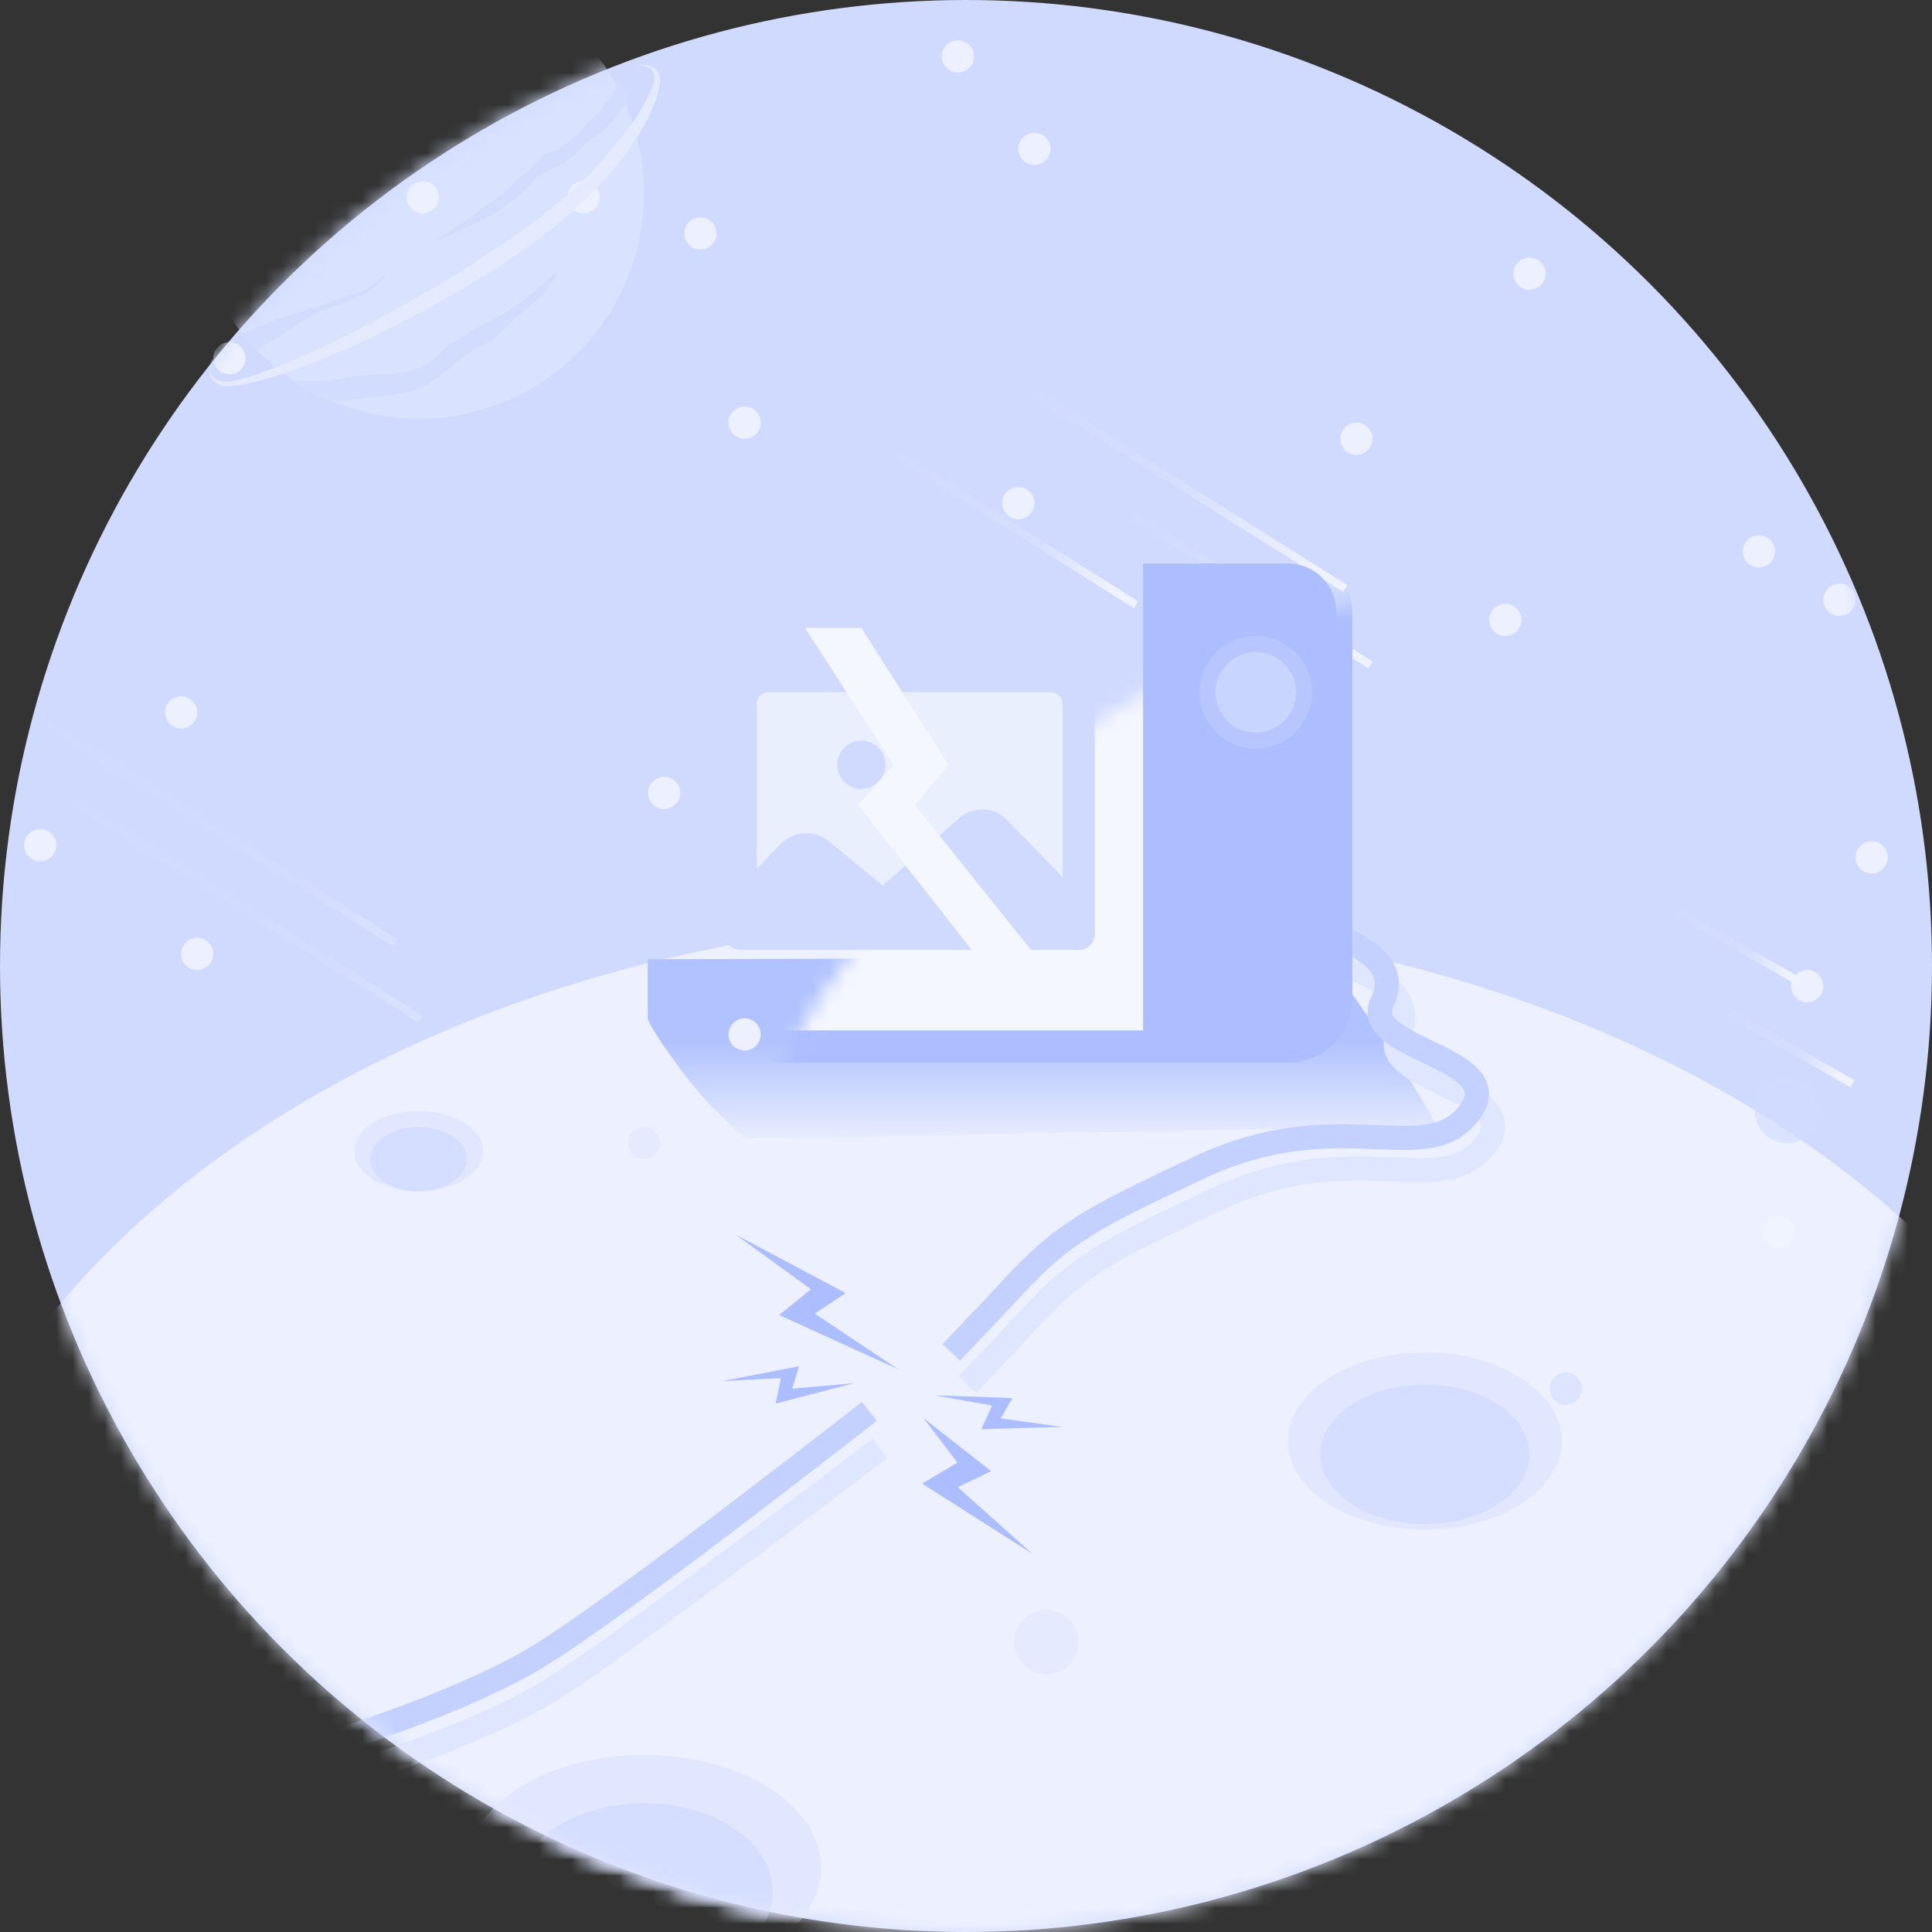<?xml version="1.0" encoding="UTF-8"?>
<svg width="120px" height="120px" viewBox="0 0 120 120" version="1.1" xmlns="http://www.w3.org/2000/svg" xmlns:xlink="http://www.w3.org/1999/xlink">
    <rect x="0" y="0" width="120" height="120" fill="#333333" stroke="none"/>
    <!-- Generator: Sketch 60 (88103) - https://sketch.com -->
    <title>页面出错配图</title>
    <desc>Created with Sketch.</desc>
    <defs>
        <circle id="path-1" cx="60" cy="60" r="60"></circle>
        <linearGradient x1="50%" y1="45.681%" x2="50%" y2="105.617%" id="linearGradient-3">
            <stop stop-color="#B0C2FF" offset="0%"></stop>
            <stop stop-color="#EDF1FF" offset="100%"></stop>
        </linearGradient>
        <linearGradient x1="100%" y1="72.381%" x2="22.51%" y2="41.969%" id="linearGradient-4">
            <stop stop-color="#EFF3FF" offset="0%"></stop>
            <stop stop-color="#D6DFFF" offset="30.864%"></stop>
            <stop stop-color="#D0DAFF" offset="100%"></stop>
        </linearGradient>
        <linearGradient x1="100%" y1="72.381%" x2="-2.876%" y2="30.223%" id="linearGradient-5">
            <stop stop-color="#EFF3FF" offset="0%"></stop>
            <stop stop-color="#D6DFFF" offset="46.62%"></stop>
            <stop stop-color="#D0DAFF" offset="100%"></stop>
        </linearGradient>
        <linearGradient x1="100%" y1="68.416%" x2="22.51%" y2="43.392%" id="linearGradient-6">
            <stop stop-color="#EFF3FF" offset="0%"></stop>
            <stop stop-color="#D6DFFF" offset="30.864%"></stop>
            <stop stop-color="#D0DAFF" offset="100%"></stop>
        </linearGradient>
    </defs>
    <g id="引擎组件" stroke="none" stroke-width="1" fill="none" fill-rule="evenodd">
        <g id="页面出错配图">
            <mask id="mask-2" fill="white">
                <use xlink:href="#path-1"></use>
            </mask>
            <use id="蒙版" fill="#D0DAFF" xlink:href="#path-1"></use>
            <ellipse id="椭圆形" fill="#EDF1FF" mask="url(#mask-2)" cx="63.5" cy="106" rx="69.5" ry="49"></ellipse>
            <ellipse id="椭圆形" fill="#E1E7FF" mask="url(#mask-2)" cx="88.5" cy="89.5" rx="8.5" ry="5.5"></ellipse>
            <ellipse id="椭圆形备份-24" fill="#E1E7FF" mask="url(#mask-2)" cx="40" cy="116" rx="11" ry="7"></ellipse>
            <ellipse id="椭圆形备份-22" fill="#E1E7FF" mask="url(#mask-2)" cx="26" cy="71.5" rx="4" ry="2.5"></ellipse>
            <ellipse id="椭圆形" fill="#D5DEFF" mask="url(#mask-2)" cx="88.5" cy="90.333" rx="6.5" ry="4.333"></ellipse>
            <ellipse id="椭圆形备份-25" fill="#D5DEFF" mask="url(#mask-2)" cx="40" cy="117.5" rx="8" ry="5.5"></ellipse>
            <ellipse id="椭圆形备份-23" fill="#D5DEFF" mask="url(#mask-2)" cx="26" cy="72" rx="3" ry="2"></ellipse>
            <path d="M40.231,63.299 C40.427,63.753 40.85,64.441 41.5,65.361 C43.77,68.573 44.55,69 46.25,70.727 C50.872,70.685 83.434,70 89.239,70 C87.903,67.312 85.442,63.821 84.5,62.474 C83.774,61.436 83.14,60.429 82.599,59.455 L40.231,59.58 L40.231,63.299 Z" id="路径-3" fill="url(#linearGradient-3)" mask="url(#mask-2)"></path>
            <g id="编组-3" mask="url(#mask-2)">
                <g transform="translate(2, -2)">
                    <circle id="椭圆形" fill="#D9E2FF" cx="24" cy="14" r="14"></circle>
                    <path d="M30.675,21.198 C29.488,22.139 29.076,23.025 27.878,23.477 C26.68,23.93 25.184,25.82 23.767,26.232 C22.718,26.537 20.219,26.812 18.706,26.933 C17.841,26.582 17.018,26.149 16.247,25.645 C17.636,25.692 18.751,25.629 19.595,25.452 C21.067,25.144 23.744,25.561 25.04,24.207 C26.335,22.854 28.009,22.255 29.33,21.436 C30.056,20.986 30.816,20.458 31.402,19.952 C31.882,19.537 32.237,19.105 32.438,19.018 C32.886,18.824 31.861,20.258 30.675,21.198 Z" id="形状结合" fill="#D1DCFF"></path>
                    <circle id="椭圆形备份" fill="#EDF1FF" cx="93" cy="19" r="1"></circle>
                    <circle id="椭圆形备份-11" fill="#EDF1FF" cx="41.5" cy="16.5" r="1"></circle>
                    <circle id="椭圆形备份-7" fill="#EDF1FF" cx="57.5" cy="5.5" r="1"></circle>
                    <circle id="椭圆形备份-10" fill="#EDF1FF" cx="0.5" cy="54.5" r="1"></circle>
                    <circle id="椭圆形备份-8" fill="#EDF1FF" cx="24.25" cy="14.25" r="1"></circle>
                    <circle id="椭圆形备份-12" fill="#EDF1FF" cx="34.25" cy="14.25" r="1"></circle>
                    <circle id="椭圆形备份-9" fill="#EDF1FF" cx="12.25" cy="24.25" r="1"></circle>
                    <circle id="椭圆形备份-13" fill="#EDF1FF" cx="9.25" cy="46.25" r="1"></circle>
                    <circle id="椭圆形备份-14" fill="#EDF1FF" cx="10.25" cy="61.25" r="1"></circle>
                    <circle id="椭圆形备份-17" fill="#EDF1FF" cx="44.25" cy="66.25" r="1"></circle>
                    <circle id="椭圆形备份-6" fill="#EDF1FF" cx="91.5" cy="40.5" r="1"></circle>
                    <circle id="椭圆形备份-18" fill="#F0F4FF" cx="108.5" cy="78.5" r="1"></circle>
                    <circle id="椭圆形备份-2" fill="#EDF1FF" cx="112.25" cy="39.25" r="1"></circle>
                    <circle id="椭圆形备份-3" fill="#EDF1FF" cx="107.25" cy="36.25" r="1"></circle>
                    <circle id="椭圆形备份-4" fill="#EDF1FF" cx="82.25" cy="29.25" r="1"></circle>
                    <circle id="椭圆形备份-15" fill="#EDF1FF" cx="114.25" cy="55.25" r="1"></circle>
                    <circle id="椭圆形备份-26" fill="#D0DAFF" opacity="0.636" cx="109" cy="71" r="2"></circle>
                    <circle id="椭圆形备份-27" fill="#D0DAFF" opacity="0.278" cx="63" cy="104" r="2"></circle>
                    <circle id="椭圆形备份-28" fill="#D0DAFF" opacity="0.278" cx="38" cy="73" r="1"></circle>
                    <circle id="椭圆形备份-16" fill="#EDF1FF" cx="110.25" cy="63.25" r="1"></circle>
                    <circle id="椭圆形备份-19" fill="#DCE4FF" cx="95.25" cy="88.25" r="1"></circle>
                    <circle id="椭圆形备份-5" fill="#EDF1FF" cx="62.25" cy="11.25" r="1"></circle>
                    <circle id="椭圆形备份-20" fill="#EDF1FF" cx="61.25" cy="33.25" r="1"></circle>
                    <circle id="椭圆形备份-21" fill="#EDF1FF" cx="44.25" cy="28.25" r="1"></circle>
                    <circle id="椭圆形备份-21" fill="#EDF1FF" cx="39.25" cy="51.25" r="1"></circle>
                    <path d="M28.735,18.712 C19.854,24.315 12.746,26.383 11.701,25.943 C11.004,25.649 10.827,25.123 11.17,24.364 L11.372,24.125 C10.858,24.965 11.009,25.488 11.827,25.691 C13.053,25.997 20.135,22.957 27.168,18.513 C33.109,14.759 34.912,12.592 36.68,10.432 C37.795,9.069 38.577,7.477 38.641,6.966 C38.723,6.308 38.265,6.012 37.268,6.078 C38.142,5.874 38.704,6.07 38.953,6.665 C39.327,7.558 37.616,13.11 28.735,18.712 Z" id="路径-14" fill="#E4EAFF"></path>
                    <path d="M36.498,7 C35.913,8.021 35.49,8.668 35.229,8.941 C34.839,9.351 34.562,9.478 34.125,10.058 C33.688,10.638 33.319,10.685 32.889,11.1 C32.458,11.515 31.797,11.423 31.335,12.035 C30.873,12.648 30.131,13.099 29.651,13.648 C29.171,14.196 27.95,14.843 27.384,15.363 C26.818,15.883 24.88,17 25.006,17 C25.131,17 28.476,15.42 28.922,15.128 C29.368,14.837 30.118,14.338 30.548,13.836 C30.977,13.334 31.585,12.844 31.822,12.687 C32.06,12.529 33.39,12.042 33.686,11.658 C33.982,11.274 34.565,10.653 34.978,10.497 C35.392,10.341 36.206,9.327 36.448,9.026 C36.609,8.825 36.793,8.509 37,8.076 C36.894,7.828 36.805,7.626 36.734,7.47 C36.664,7.313 36.585,7.157 36.498,7 Z" id="路径-15" fill="#D1DCFF"></path>
                    <path d="M13.056,22.75 C14.365,22.152 15.2,21.809 15.56,21.72 C16.103,21.586 16.94,21.216 17.375,21.134 C17.81,21.052 19.449,20.414 19.855,20.308 C20.26,20.202 20.891,19.917 21.13,19.735 C21.297,19.607 21.587,19.362 22,19 C21.721,19.365 21.431,19.676 21.13,19.935 C20.678,20.322 20.315,20.322 19.855,20.595 C19.394,20.867 18.527,21.082 18.18,21.227 C17.833,21.372 16.952,21.788 16.479,22.145 C16.164,22.383 15.315,22.918 13.931,23.752 C13.717,23.521 13.553,23.332 13.438,23.186 C13.324,23.04 13.196,22.895 13.056,22.75 Z" id="路径-20" fill="#D1DCFF"></path>
                </g>
            </g>
            <line x1="49" y1="24" x2="70.564" y2="37.562" id="路径-24" stroke="url(#linearGradient-4)" stroke-width="0.5" mask="url(#mask-2)"></line>
            <line x1="63.564" y1="27.738" x2="85.128" y2="41.299" id="路径-24备份" stroke="url(#linearGradient-4)" stroke-width="0.5" mask="url(#mask-2)"></line>
            <line x1="4.564" y1="49.738" x2="26.128" y2="63.299" id="路径-24备份-5" stroke="url(#linearGradient-4)" stroke-width="0.5" opacity="0.486" mask="url(#mask-2)"></line>
            <line x1="62" y1="23" x2="83.564" y2="36.562" id="路径-24备份-2" stroke="url(#linearGradient-5)" stroke-width="0.5" mask="url(#mask-2)"></line>
            <line x1="3" y1="45" x2="24.564" y2="58.562" id="路径-24备份-6" stroke="url(#linearGradient-4)" stroke-width="0.5" opacity="0.486" mask="url(#mask-2)"></line>
            <line x1="100.74" y1="54.688" x2="111.804" y2="61" id="路径-24备份-3" stroke="url(#linearGradient-6)" stroke-width="0.5" mask="url(#mask-2)"></line>
            <line x1="104" y1="61" x2="115.064" y2="67.312" id="路径-24备份-4" stroke="url(#linearGradient-6)" stroke-width="0.5" mask="url(#mask-2)"></line>
            <path d="M82,59.455 C86.242,60.64 87.86,62.232 86.854,64.232 C85.346,67.232 94.966,67.61 92.248,71.135 C89.531,74.661 84.208,70.432 75.52,74.503 C68.857,77.626 67.029,78.567 63.943,81.915 C63.101,82.829 61.814,84.19 60.083,86" id="路径-23" stroke="#DFE6FF" stroke-width="1.5" mask="url(#mask-2)"></path>
            <path d="M81,57.455 C85.242,58.64 86.86,60.232 85.854,62.232 C84.346,65.232 93.966,65.61 91.248,69.135 C88.531,72.661 83.208,68.432 74.52,72.503 C67.857,75.626 66.029,76.567 62.943,79.915 C62.101,80.829 60.814,82.19 59.083,84" id="路径-23" stroke="#C4D1FF" stroke-width="1.5" mask="url(#mask-2)"></path>
            <rect id="矩形" fill="#ACBEFF" mask="url(#mask-2)" transform="translate(49.25, 31.5) rotate(-14) translate(-49.25, -31.5) " x="49" y="24" width="1" height="15" rx="0.5"></rect>
            <rect id="矩形备份-4" fill="#ACBEFF" mask="url(#mask-2)" transform="translate(71.25, 31.5) scale(-1, 1) rotate(-14) translate(-71.25, -31.5) " x="71" y="24" width="1" height="15" rx="0.5"></rect>
            <rect id="矩形" stroke="#ACBEFF" stroke-width="2" fill="#F5F7FF" mask="url(#mask-2)" x="41" y="35" width="42" height="30" rx="3"></rect>
            <path d="M67,41 L46,41 C45.448,41 45,41.448 45,42 L45,58 C45,58.552 45.448,59 46,59 L67,59 C67.552,59 68,58.552 68,58 L68,42 C68,41.448 67.552,41 67,41 Z" id="路径" fill="#D0DAFF" fill-rule="nonzero" mask="url(#mask-2)"></path>
            <path d="M47,43.755 C47,43.3 47.292,43 47.736,43 L65.264,43 C65.708,43 66,43.3 66,43.755 L66,54.473 L62.565,50.948 C62.121,50.493 61.618,50.277 61.034,50.277 C60.45,50.277 59.865,50.504 59.503,50.876 L54.829,55 L51.616,52.375 C50.809,51.547 49.349,51.547 48.542,52.375 L47.012,53.945 L47.012,43.755 L47,43.755 Z" id="路径" fill="#EAEFFE" fill-rule="nonzero" mask="url(#mask-2)"></path>
            <circle id="椭圆形" fill="#D0DAFF" mask="url(#mask-2)" cx="53.5" cy="47.5" r="1.5"></circle>
            <path d="M65.93,56.273 C65.93,56.711 65.639,57 65.197,57 L47.733,57 C47.291,57 47,56.711 47,56.273 L47,55.118 L49.55,52.659 C49.841,52.371 50.283,52.371 50.574,52.659 C50.574,52.659 50.644,52.659 50.644,52.729 L54.358,55.684 C54.649,55.903 55.01,55.903 55.301,55.684 L60.47,51.286 L60.54,51.216 C60.831,50.928 61.273,50.928 61.564,51.216 L66,55.615 L66,56.261 L65.93,56.261 L65.93,56.273 Z" id="形状" fill="#D0DAFF" fill-rule="nonzero" mask="url(#mask-2)"></path>
            <path d="M71,35 L80,35 C81.657,35 83,36.343 83,38 L83,62 C83,63.657 81.657,65 80,65 L71,65 L71,65 L71,35 Z" id="矩形" fill="#ACBEFF" mask="url(#mask-2)"></path>
            <circle id="椭圆形" stroke="#B7C6FF" fill="#C8D5FF" mask="url(#mask-2)" cx="78" cy="43" r="3"></circle>
            <rect id="矩形" fill="#ACBEFF" mask="url(#mask-2)" x="77" y="40" width="2" height="6" rx="1"></rect>
            <path d="M22.282,110.024 C27.93,108.157 32.073,106.371 34.709,104.667 C37.346,102.963 43.996,98.062 54.659,89.964" id="路径-2" stroke="#DFE6FF" stroke-width="1.5" mask="url(#mask-2)"></path>
            <path d="M21.282,108.024 C25.985,106.473 29.725,104.94 32.503,103.425 C35.281,101.91 42.447,96.657 54,87.667" id="路径-2" stroke="#C4D1FF" stroke-width="1.5" mask="url(#mask-2)"></path>
            <polygon id="路径-4" fill="#ACBEFF" mask="url(#mask-2)" transform="translate(60.599, 92.498) rotate(36) translate(-60.599, -92.498) " points="55.381 90.829 60.722 91.023 59.627 93.047 65.817 93.672 57.71 94.167 58.71 91.825"></polygon>
            <polygon id="路径-4备份" fill="#ACBEFF" mask="url(#mask-2)" transform="translate(50.599, 81.07) rotate(28) translate(-50.599, -81.07) " points="44.153 79.498 51.949 79.498 50.853 81.523 57.044 82.147 48.936 82.642 49.936 80.301"></polygon>
            <polygon id="路径-4备份-2" fill="#ACBEFF" mask="url(#mask-2)" transform="translate(62.013, 87.805) rotate(2) translate(-62.013, -87.805) " points="58.013 86.805 62.85 86.805 62.171 88.092 66.013 88.49 60.981 88.805 61.602 87.315"></polygon>
            <polygon id="路径-4备份-3" fill="#ACBEFF" mask="url(#mask-2)" transform="translate(49, 86) rotate(-11) translate(-49, -86) " points="45 85 49.838 85 49.158 86.288 53 86.685 47.968 87 48.589 85.51"></polygon>
            <rect id="矩形" fill="#B7C6FF" mask="url(#mask-2)" x="74" y="50" width="8" height="2" rx="1"></rect>
            <rect id="矩形备份" fill="#B7C6FF" mask="url(#mask-2)" x="74" y="55" width="8" height="2" rx="1"></rect>
            <rect id="矩形备份-5" fill="#B7C6FF" mask="url(#mask-2)" x="74" y="59" width="8" height="2" rx="1"></rect>
            <polygon id="路径-5" fill="#F5F7FF" mask="url(#mask-2)" points="50 39 55.5 47.5 53.308 50 61.918 61 65.641 61 56.829 50 58.914 47.5 53.5 39"></polygon>
        </g>
    </g>
</svg>